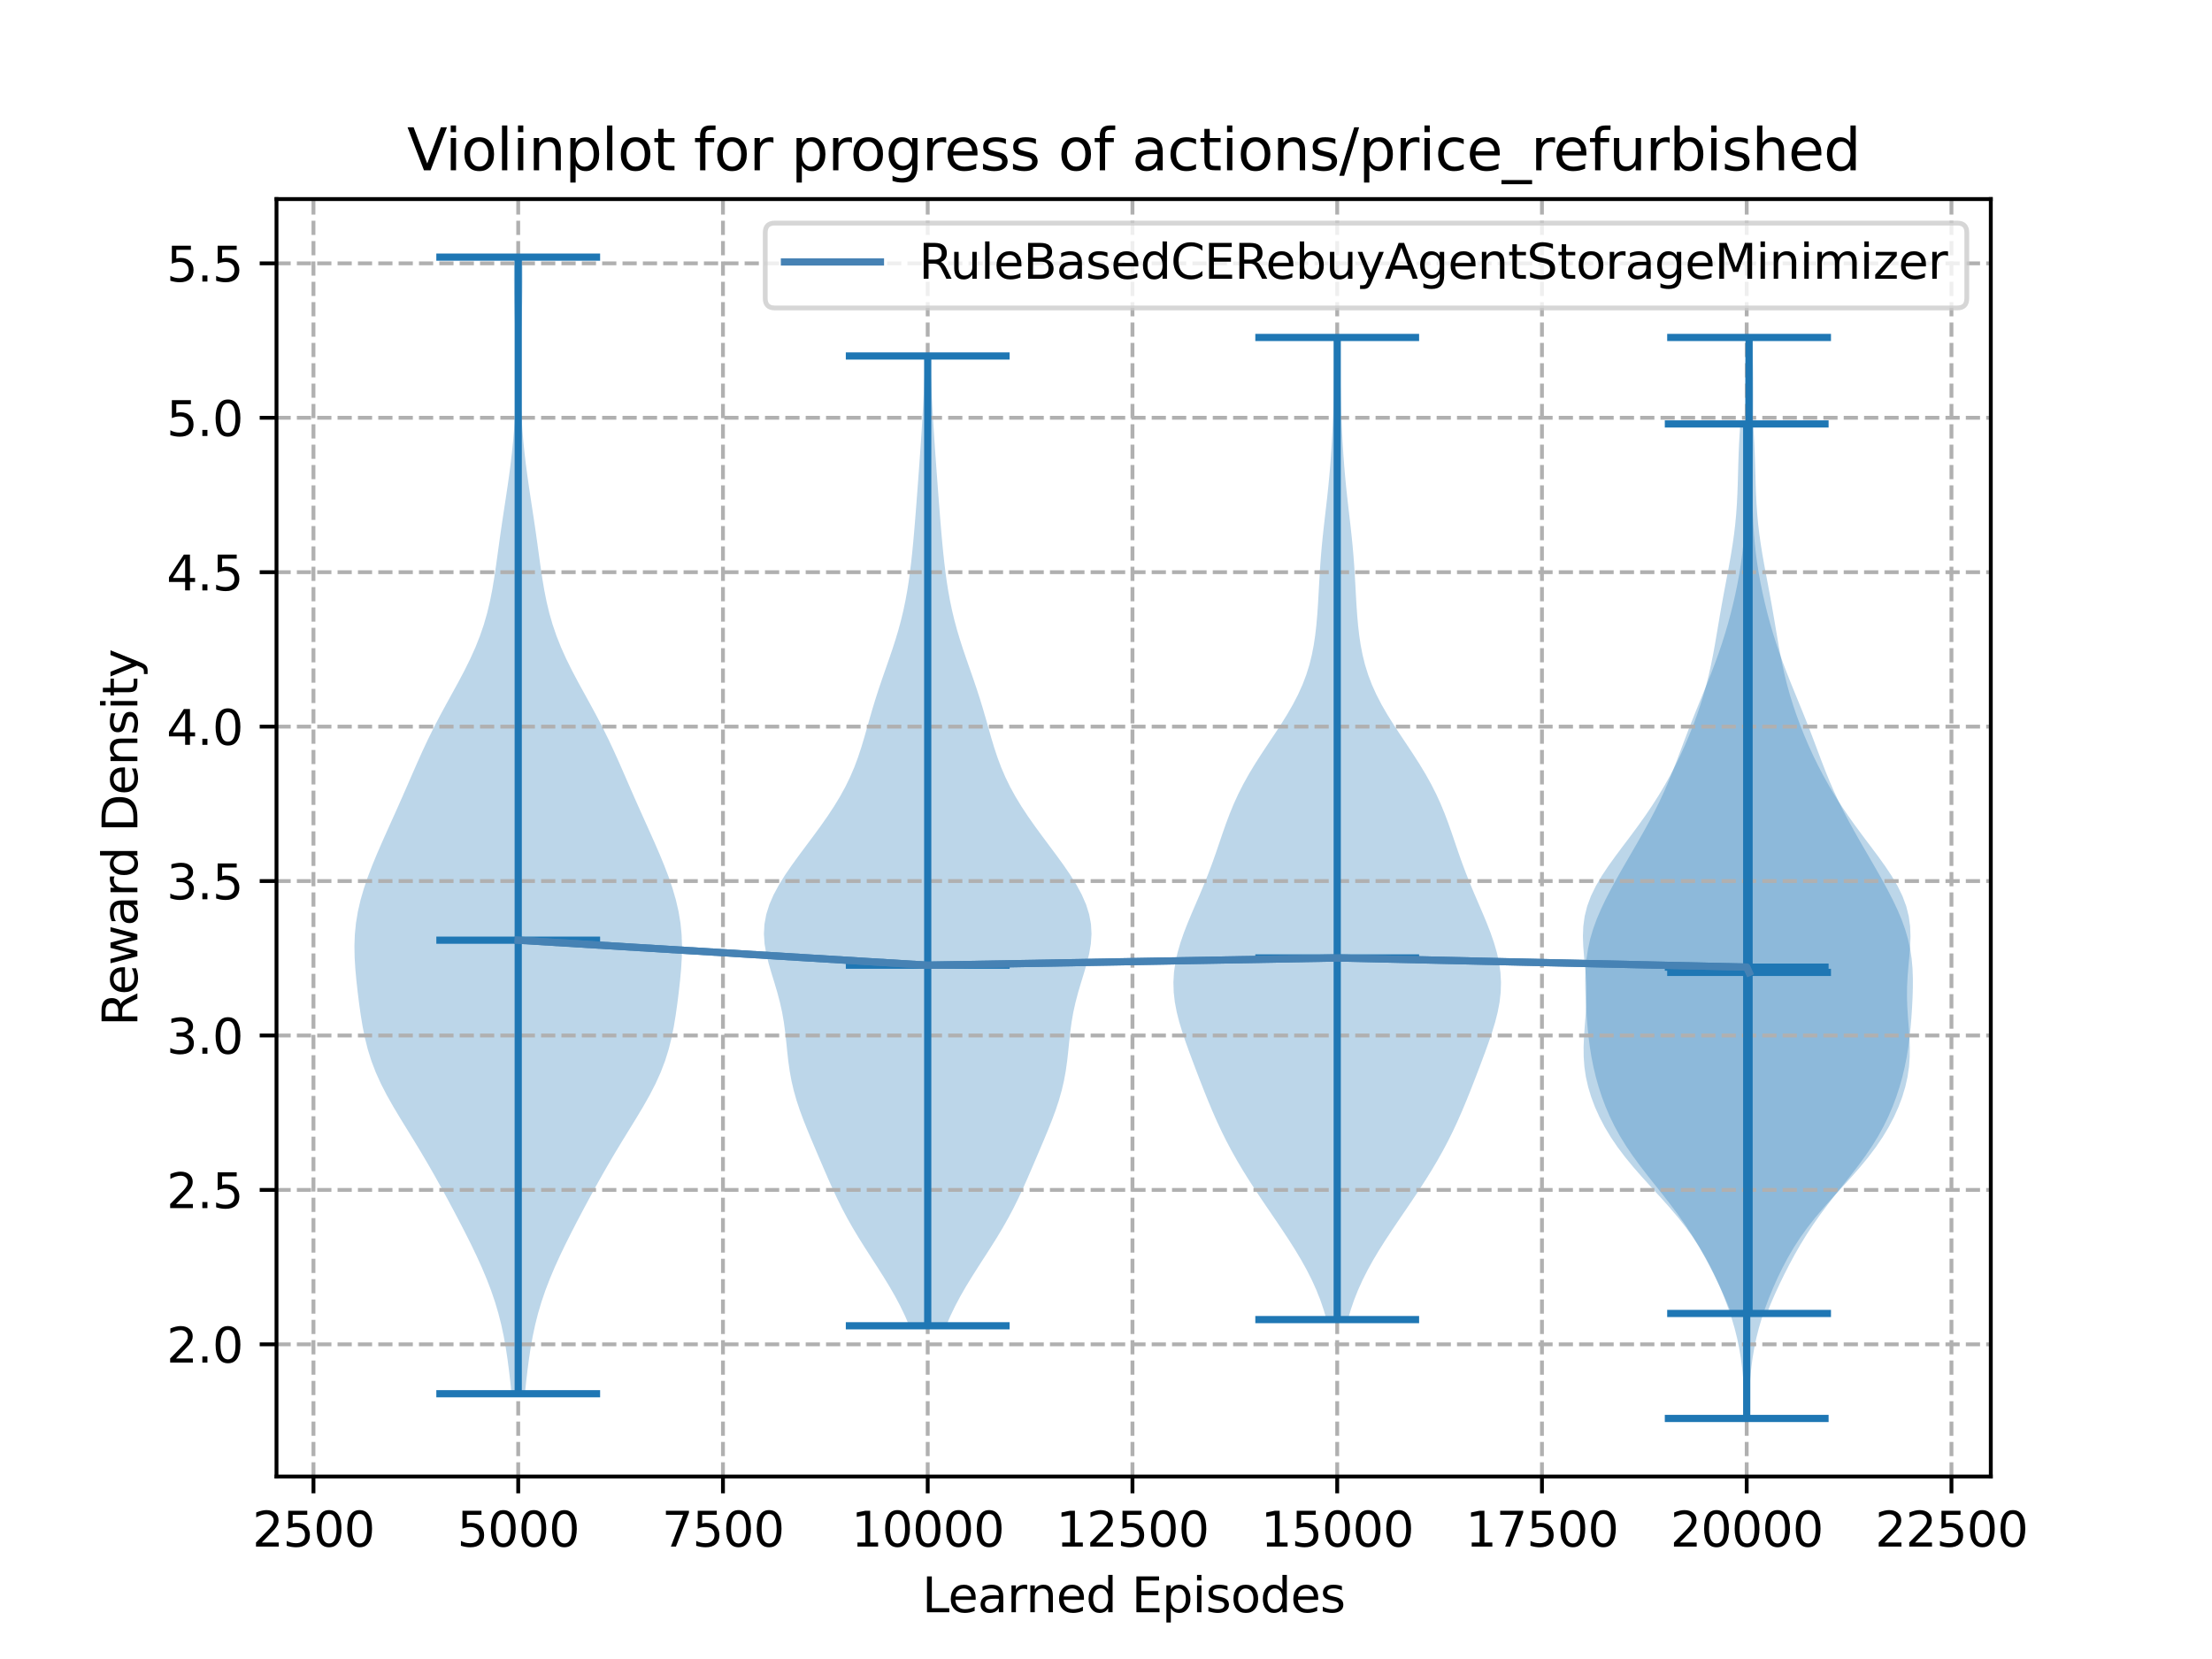 <?xml version="1.0" encoding="utf-8" standalone="no"?>
<!DOCTYPE svg PUBLIC "-//W3C//DTD SVG 1.1//EN"
  "http://www.w3.org/Graphics/SVG/1.1/DTD/svg11.dtd">
<svg xmlns:xlink="http://www.w3.org/1999/xlink" width="460.8pt" height="345.6pt" viewBox="0 0 460.8 345.6" xmlns="http://www.w3.org/2000/svg" version="1.1">
 <defs>
  <style type="text/css">*{stroke-linejoin: round; stroke-linecap: butt}</style>
 </defs>
 <g id="figure_1">
  <g id="patch_1">
   <path d="M 0 345.6 
L 460.8 345.6 
L 460.8 0 
L 0 0 
z
" style="fill: #ffffff"/>
  </g>
  <g id="axes_1">
   <g id="patch_2">
    <path d="M 57.6 307.584 
L 414.72 307.584 
L 414.72 41.472 
L 57.6 41.472 
z
" style="fill: #ffffff"/>
   </g>
   <g id="PolyCollection_1">
    <path d="M 109.34 290.341 
L 106.569 290.341 
L 106.316 287.949 
L 106.038 285.557 
L 105.726 283.166 
L 105.364 280.774 
L 104.937 278.383 
L 104.427 275.991 
L 103.822 273.599 
L 103.112 271.208 
L 102.296 268.816 
L 101.379 266.424 
L 100.371 264.033 
L 99.285 261.641 
L 98.137 259.249 
L 96.94 256.858 
L 95.708 254.466 
L 94.449 252.074 
L 93.168 249.683 
L 91.864 247.291 
L 90.531 244.9 
L 89.163 242.508 
L 87.755 240.116 
L 86.309 237.725 
L 84.838 235.333 
L 83.368 232.941 
L 81.937 230.55 
L 80.585 228.158 
L 79.353 225.766 
L 78.272 223.375 
L 77.359 220.983 
L 76.612 218.591 
L 76.014 216.2 
L 75.535 213.808 
L 75.142 211.417 
L 74.805 209.025 
L 74.506 206.633 
L 74.241 204.242 
L 74.023 201.85 
L 73.877 199.458 
L 73.833 197.067 
L 73.919 194.675 
L 74.156 192.283 
L 74.551 189.892 
L 75.103 187.5 
L 75.796 185.108 
L 76.61 182.717 
L 77.523 180.325 
L 78.509 177.933 
L 79.546 175.542 
L 80.612 173.15 
L 81.689 170.759 
L 82.763 168.367 
L 83.824 165.975 
L 84.871 163.584 
L 85.911 161.192 
L 86.96 158.8 
L 88.036 156.409 
L 89.158 154.017 
L 90.34 151.625 
L 91.582 149.234 
L 92.873 146.842 
L 94.19 144.45 
L 95.499 142.059 
L 96.763 139.667 
L 97.947 137.276 
L 99.024 134.884 
L 99.975 132.492 
L 100.793 130.101 
L 101.482 127.709 
L 102.054 125.317 
L 102.53 122.926 
L 102.933 120.534 
L 103.289 118.142 
L 103.621 115.751 
L 103.949 113.359 
L 104.286 110.967 
L 104.636 108.576 
L 104.997 106.184 
L 105.362 103.793 
L 105.721 101.401 
L 106.061 99.009 
L 106.375 96.618 
L 106.654 94.226 
L 106.895 91.834 
L 107.096 89.443 
L 107.256 87.051 
L 107.377 84.659 
L 107.459 82.268 
L 107.504 79.876 
L 107.514 77.484 
L 107.492 75.093 
L 107.443 72.701 
L 107.373 70.31 
L 107.293 67.918 
L 107.211 65.526 
L 107.139 63.135 
L 107.086 60.743 
L 107.061 58.351 
L 107.068 55.96 
L 107.108 53.568 
L 108.801 53.568 
L 108.801 53.568 
L 108.842 55.96 
L 108.849 58.351 
L 108.824 60.743 
L 108.771 63.135 
L 108.699 65.526 
L 108.617 67.918 
L 108.536 70.31 
L 108.467 72.701 
L 108.418 75.093 
L 108.396 77.484 
L 108.405 79.876 
L 108.45 82.268 
L 108.532 84.659 
L 108.653 87.051 
L 108.814 89.443 
L 109.015 91.834 
L 109.256 94.226 
L 109.535 96.618 
L 109.848 99.009 
L 110.189 101.401 
L 110.547 103.793 
L 110.912 106.184 
L 111.274 108.576 
L 111.624 110.967 
L 111.96 113.359 
L 112.288 115.751 
L 112.621 118.142 
L 112.977 120.534 
L 113.38 122.926 
L 113.856 125.317 
L 114.428 127.709 
L 115.117 130.101 
L 115.935 132.492 
L 116.886 134.884 
L 117.962 137.276 
L 119.147 139.667 
L 120.411 142.059 
L 121.72 144.45 
L 123.037 146.842 
L 124.328 149.234 
L 125.57 151.625 
L 126.751 154.017 
L 127.874 156.409 
L 128.95 158.8 
L 129.998 161.192 
L 131.039 163.584 
L 132.086 165.975 
L 133.147 168.367 
L 134.22 170.759 
L 135.297 173.15 
L 136.364 175.542 
L 137.401 177.933 
L 138.387 180.325 
L 139.3 182.717 
L 140.114 185.108 
L 140.807 187.5 
L 141.358 189.892 
L 141.754 192.283 
L 141.991 194.675 
L 142.077 197.067 
L 142.033 199.458 
L 141.887 201.85 
L 141.669 204.242 
L 141.404 206.633 
L 141.104 209.025 
L 140.767 211.417 
L 140.374 213.808 
L 139.895 216.2 
L 139.297 218.591 
L 138.551 220.983 
L 137.638 223.375 
L 136.557 225.766 
L 135.325 228.158 
L 133.973 230.55 
L 132.541 232.941 
L 131.072 235.333 
L 129.601 237.725 
L 128.155 240.116 
L 126.747 242.508 
L 125.379 244.9 
L 124.046 247.291 
L 122.742 249.683 
L 121.461 252.074 
L 120.202 254.466 
L 118.97 256.858 
L 117.773 259.249 
L 116.625 261.641 
L 115.539 264.033 
L 114.531 266.424 
L 113.614 268.816 
L 112.798 271.208 
L 112.088 273.599 
L 111.482 275.991 
L 110.973 278.383 
L 110.545 280.774 
L 110.184 283.166 
L 109.872 285.557 
L 109.594 287.949 
L 109.34 290.341 
z
" clip-path="url(#p685ae9c0de)" style="fill: #1f77b4; fill-opacity: 0.3"/>
   </g>
   <g id="PolyCollection_2">
    <path d="M 197.104 276.186 
L 189.416 276.186 
L 188.542 274.145 
L 187.559 272.104 
L 186.476 270.064 
L 185.303 268.023 
L 184.058 265.982 
L 182.764 263.942 
L 181.449 261.901 
L 180.138 259.86 
L 178.86 257.82 
L 177.636 255.779 
L 176.481 253.738 
L 175.399 251.698 
L 174.388 249.657 
L 173.435 247.616 
L 172.525 245.575 
L 171.641 243.535 
L 170.767 241.494 
L 169.898 239.453 
L 169.034 237.413 
L 168.187 235.372 
L 167.373 233.331 
L 166.617 231.291 
L 165.939 229.25 
L 165.358 227.209 
L 164.882 225.168 
L 164.509 223.128 
L 164.221 221.087 
L 163.992 219.046 
L 163.786 217.006 
L 163.563 214.965 
L 163.288 212.924 
L 162.932 210.884 
L 162.482 208.843 
L 161.944 206.802 
L 161.34 204.762 
L 160.713 202.721 
L 160.118 200.68 
L 159.618 198.639 
L 159.273 196.599 
L 159.138 194.558 
L 159.25 192.517 
L 159.627 190.477 
L 160.268 188.436 
L 161.155 186.395 
L 162.254 184.355 
L 163.524 182.314 
L 164.92 180.273 
L 166.399 178.232 
L 167.918 176.192 
L 169.44 174.151 
L 170.933 172.11 
L 172.366 170.07 
L 173.714 168.029 
L 174.957 165.988 
L 176.08 163.948 
L 177.077 161.907 
L 177.952 159.866 
L 178.717 157.825 
L 179.395 155.785 
L 180.01 153.744 
L 180.593 151.703 
L 181.17 149.663 
L 181.763 147.622 
L 182.388 145.581 
L 183.048 143.541 
L 183.739 141.5 
L 184.449 139.459 
L 185.162 137.419 
L 185.858 135.378 
L 186.519 133.337 
L 187.132 131.296 
L 187.686 129.256 
L 188.178 127.215 
L 188.607 125.174 
L 188.98 123.134 
L 189.302 121.093 
L 189.581 119.052 
L 189.826 117.012 
L 190.044 114.971 
L 190.241 112.93 
L 190.423 110.889 
L 190.594 108.849 
L 190.757 106.808 
L 190.916 104.767 
L 191.07 102.727 
L 191.223 100.686 
L 191.374 98.645 
L 191.522 96.605 
L 191.667 94.564 
L 191.808 92.523 
L 191.944 90.483 
L 192.074 88.442 
L 192.196 86.401 
L 192.311 84.36 
L 192.417 82.32 
L 192.515 80.279 
L 192.606 78.238 
L 192.689 76.198 
L 192.767 74.157 
L 193.753 74.157 
L 193.753 74.157 
L 193.831 76.198 
L 193.914 78.238 
L 194.005 80.279 
L 194.103 82.32 
L 194.209 84.36 
L 194.324 86.401 
L 194.446 88.442 
L 194.576 90.483 
L 194.712 92.523 
L 194.853 94.564 
L 194.998 96.605 
L 195.146 98.645 
L 195.297 100.686 
L 195.45 102.727 
L 195.604 104.767 
L 195.763 106.808 
L 195.926 108.849 
L 196.097 110.889 
L 196.279 112.93 
L 196.476 114.971 
L 196.694 117.012 
L 196.939 119.052 
L 197.218 121.093 
L 197.54 123.134 
L 197.913 125.174 
L 198.342 127.215 
L 198.834 129.256 
L 199.388 131.296 
L 200.001 133.337 
L 200.662 135.378 
L 201.358 137.419 
L 202.071 139.459 
L 202.781 141.5 
L 203.472 143.541 
L 204.132 145.581 
L 204.757 147.622 
L 205.35 149.663 
L 205.927 151.703 
L 206.51 153.744 
L 207.125 155.785 
L 207.803 157.825 
L 208.568 159.866 
L 209.443 161.907 
L 210.44 163.948 
L 211.563 165.988 
L 212.806 168.029 
L 214.154 170.07 
L 215.587 172.11 
L 217.08 174.151 
L 218.602 176.192 
L 220.121 178.232 
L 221.6 180.273 
L 222.996 182.314 
L 224.266 184.355 
L 225.365 186.395 
L 226.252 188.436 
L 226.893 190.477 
L 227.27 192.517 
L 227.382 194.558 
L 227.247 196.599 
L 226.902 198.639 
L 226.402 200.68 
L 225.807 202.721 
L 225.18 204.762 
L 224.576 206.802 
L 224.038 208.843 
L 223.588 210.884 
L 223.232 212.924 
L 222.957 214.965 
L 222.734 217.006 
L 222.528 219.046 
L 222.299 221.087 
L 222.011 223.128 
L 221.638 225.168 
L 221.162 227.209 
L 220.581 229.25 
L 219.903 231.291 
L 219.147 233.331 
L 218.333 235.372 
L 217.486 237.413 
L 216.622 239.453 
L 215.753 241.494 
L 214.879 243.535 
L 213.995 245.575 
L 213.085 247.616 
L 212.132 249.657 
L 211.121 251.698 
L 210.039 253.738 
L 208.884 255.779 
L 207.66 257.82 
L 206.382 259.86 
L 205.072 261.901 
L 203.756 263.942 
L 202.462 265.982 
L 201.217 268.023 
L 200.045 270.064 
L 198.961 272.104 
L 197.978 274.145 
L 197.104 276.186 
z
" clip-path="url(#p685ae9c0de)" style="fill: #1f77b4; fill-opacity: 0.3"/>
   </g>
   <g id="PolyCollection_3">
    <path d="M 280.786 274.899 
L 276.344 274.899 
L 275.739 272.832 
L 275.028 270.766 
L 274.205 268.699 
L 273.27 266.632 
L 272.225 264.566 
L 271.079 262.499 
L 269.844 260.432 
L 268.537 258.366 
L 267.177 256.299 
L 265.783 254.232 
L 264.376 252.165 
L 262.974 250.099 
L 261.596 248.032 
L 260.255 245.965 
L 258.965 243.899 
L 257.736 241.832 
L 256.573 239.765 
L 255.48 237.699 
L 254.454 235.632 
L 253.49 233.565 
L 252.58 231.499 
L 251.714 229.432 
L 250.881 227.365 
L 250.07 225.298 
L 249.275 223.232 
L 248.491 221.165 
L 247.722 219.098 
L 246.979 217.032 
L 246.282 214.965 
L 245.656 212.898 
L 245.133 210.832 
L 244.74 208.765 
L 244.505 206.698 
L 244.443 204.632 
L 244.561 202.565 
L 244.855 200.498 
L 245.312 198.431 
L 245.911 196.365 
L 246.627 194.298 
L 247.431 192.231 
L 248.293 190.165 
L 249.181 188.098 
L 250.069 186.031 
L 250.931 183.965 
L 251.753 181.898 
L 252.528 179.831 
L 253.261 177.765 
L 253.968 175.698 
L 254.672 173.631 
L 255.398 171.564 
L 256.176 169.498 
L 257.028 167.431 
L 257.975 165.364 
L 259.025 163.298 
L 260.179 161.231 
L 261.427 159.164 
L 262.749 157.098 
L 264.117 155.031 
L 265.497 152.964 
L 266.851 150.898 
L 268.141 148.831 
L 269.334 146.764 
L 270.405 144.697 
L 271.336 142.631 
L 272.122 140.564 
L 272.765 138.497 
L 273.279 136.431 
L 273.679 134.364 
L 273.987 132.297 
L 274.222 130.231 
L 274.403 128.164 
L 274.546 126.097 
L 274.667 124.031 
L 274.78 121.964 
L 274.896 119.897 
L 275.027 117.83 
L 275.18 115.764 
L 275.36 113.697 
L 275.566 111.63 
L 275.792 109.564 
L 276.03 107.497 
L 276.27 105.43 
L 276.502 103.364 
L 276.719 101.297 
L 276.917 99.23 
L 277.094 97.164 
L 277.25 95.097 
L 277.387 93.03 
L 277.506 90.963 
L 277.608 88.897 
L 277.695 86.83 
L 277.766 84.763 
L 277.824 82.697 
L 277.871 80.63 
L 277.911 78.563 
L 277.947 76.497 
L 277.985 74.43 
L 278.026 72.363 
L 278.073 70.297 
L 279.058 70.297 
L 279.058 70.297 
L 279.105 72.363 
L 279.146 74.43 
L 279.183 76.497 
L 279.22 78.563 
L 279.259 80.63 
L 279.307 82.697 
L 279.365 84.763 
L 279.436 86.83 
L 279.522 88.897 
L 279.624 90.963 
L 279.743 93.03 
L 279.88 95.097 
L 280.036 97.164 
L 280.213 99.23 
L 280.411 101.297 
L 280.628 103.364 
L 280.861 105.43 
L 281.101 107.497 
L 281.339 109.564 
L 281.565 111.63 
L 281.77 113.697 
L 281.95 115.764 
L 282.103 117.83 
L 282.234 119.897 
L 282.351 121.964 
L 282.463 124.031 
L 282.584 126.097 
L 282.727 128.164 
L 282.908 130.231 
L 283.143 132.297 
L 283.451 134.364 
L 283.852 136.431 
L 284.365 138.497 
L 285.009 140.564 
L 285.794 142.631 
L 286.726 144.697 
L 287.796 146.764 
L 288.99 148.831 
L 290.28 150.898 
L 291.634 152.964 
L 293.013 155.031 
L 294.381 157.098 
L 295.704 159.164 
L 296.952 161.231 
L 298.105 163.298 
L 299.156 165.364 
L 300.102 167.431 
L 300.955 169.498 
L 301.732 171.564 
L 302.459 173.631 
L 303.162 175.698 
L 303.869 177.765 
L 304.603 179.831 
L 305.378 181.898 
L 306.199 183.965 
L 307.062 186.031 
L 307.949 188.098 
L 308.838 190.165 
L 309.7 192.231 
L 310.504 194.298 
L 311.22 196.365 
L 311.819 198.431 
L 312.275 200.498 
L 312.569 202.565 
L 312.687 204.632 
L 312.625 206.698 
L 312.39 208.765 
L 311.998 210.832 
L 311.474 212.898 
L 310.849 214.965 
L 310.151 217.032 
L 309.408 219.098 
L 308.639 221.165 
L 307.856 223.232 
L 307.06 225.298 
L 306.25 227.365 
L 305.417 229.432 
L 304.551 231.499 
L 303.641 233.565 
L 302.677 235.632 
L 301.651 237.699 
L 300.557 239.765 
L 299.394 241.832 
L 298.165 243.899 
L 296.875 245.965 
L 295.535 248.032 
L 294.156 250.099 
L 292.755 252.165 
L 291.348 254.232 
L 289.954 256.299 
L 288.593 258.366 
L 287.286 260.432 
L 286.052 262.499 
L 284.906 264.566 
L 283.861 266.632 
L 282.925 268.699 
L 282.102 270.766 
L 281.391 272.832 
L 280.786 274.899 
z
" clip-path="url(#p685ae9c0de)" style="fill: #1f77b4; fill-opacity: 0.3"/>
   </g>
   <g id="PolyCollection_4">
    <path d="M 364.235 295.488 
L 363.505 295.488 
L 363.448 293.395 
L 363.373 291.303 
L 363.269 289.21 
L 363.123 287.117 
L 362.922 285.025 
L 362.652 282.932 
L 362.303 280.839 
L 361.865 278.746 
L 361.337 276.654 
L 360.717 274.561 
L 360.012 272.468 
L 359.226 270.376 
L 358.366 268.283 
L 357.43 266.19 
L 356.413 264.098 
L 355.303 262.005 
L 354.079 259.912 
L 352.724 257.82 
L 351.224 255.727 
L 349.579 253.634 
L 347.805 251.542 
L 345.937 249.449 
L 344.023 247.356 
L 342.121 245.263 
L 340.284 243.171 
L 338.561 241.078 
L 336.98 238.985 
L 335.559 236.893 
L 334.301 234.8 
L 333.202 232.707 
L 332.258 230.615 
L 331.47 228.522 
L 330.838 226.429 
L 330.369 224.337 
L 330.062 222.244 
L 329.91 220.151 
L 329.893 218.059 
L 329.979 215.966 
L 330.126 213.873 
L 330.287 211.78 
L 330.418 209.688 
L 330.482 207.595 
L 330.461 205.502 
L 330.354 203.41 
L 330.182 201.317 
L 329.985 199.224 
L 329.82 197.132 
L 329.748 195.039 
L 329.831 192.946 
L 330.118 190.854 
L 330.644 188.761 
L 331.421 186.668 
L 332.438 184.576 
L 333.665 182.483 
L 335.058 180.39 
L 336.563 178.297 
L 338.128 176.205 
L 339.704 174.112 
L 341.251 172.019 
L 342.743 169.927 
L 344.161 167.834 
L 345.497 165.741 
L 346.749 163.649 
L 347.919 161.556 
L 349.013 159.463 
L 350.035 157.371 
L 350.99 155.278 
L 351.883 153.185 
L 352.715 151.092 
L 353.489 149 
L 354.201 146.907 
L 354.852 144.814 
L 355.438 142.722 
L 355.963 140.629 
L 356.431 138.536 
L 356.85 136.444 
L 357.233 134.351 
L 357.594 132.258 
L 357.947 130.166 
L 358.303 128.073 
L 358.671 125.98 
L 359.052 123.888 
L 359.444 121.795 
L 359.839 119.702 
L 360.228 117.609 
L 360.597 115.517 
L 360.935 113.424 
L 361.231 111.331 
L 361.479 109.239 
L 361.674 107.146 
L 361.821 105.053 
L 361.927 102.961 
L 362.002 100.868 
L 362.061 98.775 
L 362.119 96.683 
L 362.189 94.59 
L 362.28 92.497 
L 362.397 90.405 
L 362.539 88.312 
L 365.202 88.312 
L 365.202 88.312 
L 365.344 90.405 
L 365.461 92.497 
L 365.552 94.59 
L 365.621 96.683 
L 365.679 98.775 
L 365.739 100.868 
L 365.814 102.961 
L 365.919 105.053 
L 366.066 107.146 
L 366.262 109.239 
L 366.51 111.331 
L 366.806 113.424 
L 367.144 115.517 
L 367.513 117.609 
L 367.901 119.702 
L 368.297 121.795 
L 368.689 123.888 
L 369.07 125.98 
L 369.437 128.073 
L 369.794 130.166 
L 370.147 132.258 
L 370.508 134.351 
L 370.891 136.444 
L 371.31 138.536 
L 371.778 140.629 
L 372.302 142.722 
L 372.889 144.814 
L 373.54 146.907 
L 374.252 149 
L 375.026 151.092 
L 375.858 153.185 
L 376.751 155.278 
L 377.706 157.371 
L 378.728 159.463 
L 379.822 161.556 
L 380.992 163.649 
L 382.244 165.741 
L 383.58 167.834 
L 384.998 169.927 
L 386.49 172.019 
L 388.037 174.112 
L 389.613 176.205 
L 391.178 178.297 
L 392.683 180.39 
L 394.076 182.483 
L 395.303 184.576 
L 396.32 186.668 
L 397.097 188.761 
L 397.623 190.854 
L 397.91 192.946 
L 397.993 195.039 
L 397.921 197.132 
L 397.755 199.224 
L 397.559 201.317 
L 397.387 203.41 
L 397.28 205.502 
L 397.258 207.595 
L 397.323 209.688 
L 397.453 211.78 
L 397.615 213.873 
L 397.762 215.966 
L 397.848 218.059 
L 397.831 220.151 
L 397.679 222.244 
L 397.372 224.337 
L 396.903 226.429 
L 396.271 228.522 
L 395.482 230.615 
L 394.539 232.707 
L 393.44 234.8 
L 392.182 236.893 
L 390.76 238.985 
L 389.18 241.078 
L 387.456 243.171 
L 385.62 245.263 
L 383.718 247.356 
L 381.804 249.449 
L 379.936 251.542 
L 378.162 253.634 
L 376.517 255.727 
L 375.017 257.82 
L 373.662 259.912 
L 372.438 262.005 
L 371.327 264.098 
L 370.311 266.19 
L 369.375 268.283 
L 368.514 270.376 
L 367.729 272.468 
L 367.024 274.561 
L 366.404 276.654 
L 365.875 278.746 
L 365.438 280.839 
L 365.089 282.932 
L 364.819 285.025 
L 364.618 287.117 
L 364.472 289.21 
L 364.368 291.303 
L 364.292 293.395 
L 364.235 295.488 
z
" clip-path="url(#p685ae9c0de)" style="fill: #1f77b4; fill-opacity: 0.3"/>
   </g>
   <g id="PolyCollection_5">
    <path d="M 368.071 273.612 
L 360.659 273.612 
L 359.834 271.559 
L 358.941 269.505 
L 357.991 267.451 
L 356.99 265.397 
L 355.937 263.344 
L 354.826 261.29 
L 353.647 259.236 
L 352.386 257.183 
L 351.033 255.129 
L 349.587 253.075 
L 348.054 251.022 
L 346.455 248.968 
L 344.822 246.914 
L 343.193 244.861 
L 341.609 242.807 
L 340.107 240.753 
L 338.716 238.699 
L 337.452 236.646 
L 336.323 234.592 
L 335.324 232.538 
L 334.446 230.485 
L 333.677 228.431 
L 333.008 226.377 
L 332.431 224.324 
L 331.942 222.27 
L 331.534 220.216 
L 331.202 218.163 
L 330.935 216.109 
L 330.722 214.055 
L 330.552 212.001 
L 330.415 209.948 
L 330.311 207.894 
L 330.248 205.84 
L 330.243 203.787 
L 330.32 201.733 
L 330.503 199.679 
L 330.817 197.626 
L 331.274 195.572 
L 331.88 193.518 
L 332.628 191.464 
L 333.503 189.411 
L 334.482 187.357 
L 335.544 185.303 
L 336.664 183.25 
L 337.824 181.196 
L 339.008 179.142 
L 340.2 177.089 
L 341.385 175.035 
L 342.55 172.981 
L 343.677 170.928 
L 344.755 168.874 
L 345.772 166.82 
L 346.723 164.766 
L 347.612 162.713 
L 348.448 160.659 
L 349.245 158.605 
L 350.021 156.552 
L 350.794 154.498 
L 351.577 152.444 
L 352.378 150.391 
L 353.199 148.337 
L 354.035 146.283 
L 354.876 144.23 
L 355.71 142.176 
L 356.522 140.122 
L 357.303 138.068 
L 358.044 136.015 
L 358.738 133.961 
L 359.386 131.907 
L 359.986 129.854 
L 360.54 127.8 
L 361.051 125.746 
L 361.518 123.693 
L 361.941 121.639 
L 362.318 119.585 
L 362.648 117.531 
L 362.927 115.478 
L 363.157 113.424 
L 363.336 111.37 
L 363.47 109.317 
L 363.562 107.263 
L 363.618 105.209 
L 363.647 103.156 
L 363.653 101.102 
L 363.644 99.048 
L 363.625 96.995 
L 363.599 94.941 
L 363.571 92.887 
L 363.544 90.833 
L 363.519 88.78 
L 363.5 86.726 
L 363.488 84.672 
L 363.485 82.619 
L 363.492 80.565 
L 363.509 78.511 
L 363.537 76.458 
L 363.578 74.404 
L 363.631 72.35 
L 363.695 70.297 
L 365.036 70.297 
L 365.036 70.297 
L 365.1 72.35 
L 365.152 74.404 
L 365.193 76.458 
L 365.222 78.511 
L 365.239 80.565 
L 365.245 82.619 
L 365.242 84.672 
L 365.23 86.726 
L 365.211 88.78 
L 365.187 90.833 
L 365.159 92.887 
L 365.131 94.941 
L 365.106 96.995 
L 365.086 99.048 
L 365.077 101.102 
L 365.084 103.156 
L 365.112 105.209 
L 365.169 107.263 
L 365.261 109.317 
L 365.394 111.37 
L 365.574 113.424 
L 365.803 115.478 
L 366.083 117.531 
L 366.412 119.585 
L 366.79 121.639 
L 367.213 123.693 
L 367.68 125.746 
L 368.19 127.8 
L 368.745 129.854 
L 369.345 131.907 
L 369.992 133.961 
L 370.687 136.015 
L 371.427 138.068 
L 372.208 140.122 
L 373.021 142.176 
L 373.854 144.23 
L 374.695 146.283 
L 375.531 148.337 
L 376.352 150.391 
L 377.154 152.444 
L 377.937 154.498 
L 378.71 156.552 
L 379.486 158.605 
L 380.283 160.659 
L 381.118 162.713 
L 382.007 164.766 
L 382.959 166.82 
L 383.975 168.874 
L 385.053 170.928 
L 386.181 172.981 
L 387.345 175.035 
L 388.531 177.089 
L 389.722 179.142 
L 390.906 181.196 
L 392.066 183.25 
L 393.187 185.303 
L 394.248 187.357 
L 395.227 189.411 
L 396.102 191.464 
L 396.85 193.518 
L 397.456 195.572 
L 397.914 197.626 
L 398.227 199.679 
L 398.411 201.733 
L 398.487 203.787 
L 398.482 205.84 
L 398.419 207.894 
L 398.315 209.948 
L 398.179 212.001 
L 398.008 214.055 
L 397.795 216.109 
L 397.529 218.163 
L 397.196 220.216 
L 396.789 222.27 
L 396.299 224.324 
L 395.722 226.377 
L 395.053 228.431 
L 394.284 230.485 
L 393.406 232.538 
L 392.407 234.592 
L 391.278 236.646 
L 390.015 238.699 
L 388.623 240.753 
L 387.121 242.807 
L 385.537 244.861 
L 383.908 246.914 
L 382.275 248.968 
L 380.677 251.022 
L 379.144 253.075 
L 377.697 255.129 
L 376.344 257.183 
L 375.083 259.236 
L 373.904 261.29 
L 372.794 263.344 
L 371.741 265.397 
L 370.739 267.451 
L 369.789 269.505 
L 368.896 271.559 
L 368.071 273.612 
z
" clip-path="url(#p685ae9c0de)" style="fill: #1f77b4; fill-opacity: 0.3"/>
   </g>
   <g id="matplotlib.axis_1">
    <g id="xtick_1">
     <g id="line2d_1">
      <path d="M 65.302 307.584 
L 65.302 41.472 
" clip-path="url(#p685ae9c0de)" style="fill: none; stroke-dasharray: 2.96,1.28; stroke-dashoffset: 0; stroke: #b0b0b0; stroke-width: 0.8"/>
     </g>
     <g id="line2d_2">
      <defs>
       <path id="m3c02627f39" d="M 0 0 
L 0 3.5 
" style="stroke: #000000; stroke-width: 0.8"/>
      </defs>
      <g>
       <use xlink:href="#m3c02627f39" x="65.302" y="307.584" style="stroke: #000000; stroke-width: 0.8"/>
      </g>
     </g>
     <g id="text_1">
      <!-- 2500 -->
      <g transform="translate(52.577 322.182)scale(0.1 -0.1)">
       <defs>
        <path id="DejaVuSans-32" d="M 1228 531 
L 3431 531 
L 3431 0 
L 469 0 
L 469 531 
Q 828 903 1448 1529 
Q 2069 2156 2228 2338 
Q 2531 2678 2651 2914 
Q 2772 3150 2772 3378 
Q 2772 3750 2511 3984 
Q 2250 4219 1831 4219 
Q 1534 4219 1204 4116 
Q 875 4013 500 3803 
L 500 4441 
Q 881 4594 1212 4672 
Q 1544 4750 1819 4750 
Q 2544 4750 2975 4387 
Q 3406 4025 3406 3419 
Q 3406 3131 3298 2873 
Q 3191 2616 2906 2266 
Q 2828 2175 2409 1742 
Q 1991 1309 1228 531 
z
" transform="scale(0.016)"/>
        <path id="DejaVuSans-35" d="M 691 4666 
L 3169 4666 
L 3169 4134 
L 1269 4134 
L 1269 2991 
Q 1406 3038 1543 3061 
Q 1681 3084 1819 3084 
Q 2600 3084 3056 2656 
Q 3513 2228 3513 1497 
Q 3513 744 3044 326 
Q 2575 -91 1722 -91 
Q 1428 -91 1123 -41 
Q 819 9 494 109 
L 494 744 
Q 775 591 1075 516 
Q 1375 441 1709 441 
Q 2250 441 2565 725 
Q 2881 1009 2881 1497 
Q 2881 1984 2565 2268 
Q 2250 2553 1709 2553 
Q 1456 2553 1204 2497 
Q 953 2441 691 2322 
L 691 4666 
z
" transform="scale(0.016)"/>
        <path id="DejaVuSans-30" d="M 2034 4250 
Q 1547 4250 1301 3770 
Q 1056 3291 1056 2328 
Q 1056 1369 1301 889 
Q 1547 409 2034 409 
Q 2525 409 2770 889 
Q 3016 1369 3016 2328 
Q 3016 3291 2770 3770 
Q 2525 4250 2034 4250 
z
M 2034 4750 
Q 2819 4750 3233 4129 
Q 3647 3509 3647 2328 
Q 3647 1150 3233 529 
Q 2819 -91 2034 -91 
Q 1250 -91 836 529 
Q 422 1150 422 2328 
Q 422 3509 836 4129 
Q 1250 4750 2034 4750 
z
" transform="scale(0.016)"/>
       </defs>
       <use xlink:href="#DejaVuSans-32"/>
       <use xlink:href="#DejaVuSans-35" x="63.623"/>
       <use xlink:href="#DejaVuSans-30" x="127.246"/>
       <use xlink:href="#DejaVuSans-30" x="190.869"/>
      </g>
     </g>
    </g>
    <g id="xtick_2">
     <g id="line2d_3">
      <path d="M 107.955 307.584 
L 107.955 41.472 
" clip-path="url(#p685ae9c0de)" style="fill: none; stroke-dasharray: 2.96,1.28; stroke-dashoffset: 0; stroke: #b0b0b0; stroke-width: 0.8"/>
     </g>
     <g id="line2d_4">
      <g>
       <use xlink:href="#m3c02627f39" x="107.955" y="307.584" style="stroke: #000000; stroke-width: 0.8"/>
      </g>
     </g>
     <g id="text_2">
      <!-- 5000 -->
      <g transform="translate(95.23 322.182)scale(0.1 -0.1)">
       <use xlink:href="#DejaVuSans-35"/>
       <use xlink:href="#DejaVuSans-30" x="63.623"/>
       <use xlink:href="#DejaVuSans-30" x="127.246"/>
       <use xlink:href="#DejaVuSans-30" x="190.869"/>
      </g>
     </g>
    </g>
    <g id="xtick_3">
     <g id="line2d_5">
      <path d="M 150.607 307.584 
L 150.607 41.472 
" clip-path="url(#p685ae9c0de)" style="fill: none; stroke-dasharray: 2.96,1.28; stroke-dashoffset: 0; stroke: #b0b0b0; stroke-width: 0.8"/>
     </g>
     <g id="line2d_6">
      <g>
       <use xlink:href="#m3c02627f39" x="150.607" y="307.584" style="stroke: #000000; stroke-width: 0.8"/>
      </g>
     </g>
     <g id="text_3">
      <!-- 7500 -->
      <g transform="translate(137.882 322.182)scale(0.1 -0.1)">
       <defs>
        <path id="DejaVuSans-37" d="M 525 4666 
L 3525 4666 
L 3525 4397 
L 1831 0 
L 1172 0 
L 2766 4134 
L 525 4134 
L 525 4666 
z
" transform="scale(0.016)"/>
       </defs>
       <use xlink:href="#DejaVuSans-37"/>
       <use xlink:href="#DejaVuSans-35" x="63.623"/>
       <use xlink:href="#DejaVuSans-30" x="127.246"/>
       <use xlink:href="#DejaVuSans-30" x="190.869"/>
      </g>
     </g>
    </g>
    <g id="xtick_4">
     <g id="line2d_7">
      <path d="M 193.26 307.584 
L 193.26 41.472 
" clip-path="url(#p685ae9c0de)" style="fill: none; stroke-dasharray: 2.96,1.28; stroke-dashoffset: 0; stroke: #b0b0b0; stroke-width: 0.8"/>
     </g>
     <g id="line2d_8">
      <g>
       <use xlink:href="#m3c02627f39" x="193.26" y="307.584" style="stroke: #000000; stroke-width: 0.8"/>
      </g>
     </g>
     <g id="text_4">
      <!-- 10000 -->
      <g transform="translate(177.354 322.182)scale(0.1 -0.1)">
       <defs>
        <path id="DejaVuSans-31" d="M 794 531 
L 1825 531 
L 1825 4091 
L 703 3866 
L 703 4441 
L 1819 4666 
L 2450 4666 
L 2450 531 
L 3481 531 
L 3481 0 
L 794 0 
L 794 531 
z
" transform="scale(0.016)"/>
       </defs>
       <use xlink:href="#DejaVuSans-31"/>
       <use xlink:href="#DejaVuSans-30" x="63.623"/>
       <use xlink:href="#DejaVuSans-30" x="127.246"/>
       <use xlink:href="#DejaVuSans-30" x="190.869"/>
       <use xlink:href="#DejaVuSans-30" x="254.492"/>
      </g>
     </g>
    </g>
    <g id="xtick_5">
     <g id="line2d_9">
      <path d="M 235.913 307.584 
L 235.913 41.472 
" clip-path="url(#p685ae9c0de)" style="fill: none; stroke-dasharray: 2.96,1.28; stroke-dashoffset: 0; stroke: #b0b0b0; stroke-width: 0.8"/>
     </g>
     <g id="line2d_10">
      <g>
       <use xlink:href="#m3c02627f39" x="235.913" y="307.584" style="stroke: #000000; stroke-width: 0.8"/>
      </g>
     </g>
     <g id="text_5">
      <!-- 12500 -->
      <g transform="translate(220.006 322.182)scale(0.1 -0.1)">
       <use xlink:href="#DejaVuSans-31"/>
       <use xlink:href="#DejaVuSans-32" x="63.623"/>
       <use xlink:href="#DejaVuSans-35" x="127.246"/>
       <use xlink:href="#DejaVuSans-30" x="190.869"/>
       <use xlink:href="#DejaVuSans-30" x="254.492"/>
      </g>
     </g>
    </g>
    <g id="xtick_6">
     <g id="line2d_11">
      <path d="M 278.565 307.584 
L 278.565 41.472 
" clip-path="url(#p685ae9c0de)" style="fill: none; stroke-dasharray: 2.96,1.28; stroke-dashoffset: 0; stroke: #b0b0b0; stroke-width: 0.8"/>
     </g>
     <g id="line2d_12">
      <g>
       <use xlink:href="#m3c02627f39" x="278.565" y="307.584" style="stroke: #000000; stroke-width: 0.8"/>
      </g>
     </g>
     <g id="text_6">
      <!-- 15000 -->
      <g transform="translate(262.659 322.182)scale(0.1 -0.1)">
       <use xlink:href="#DejaVuSans-31"/>
       <use xlink:href="#DejaVuSans-35" x="63.623"/>
       <use xlink:href="#DejaVuSans-30" x="127.246"/>
       <use xlink:href="#DejaVuSans-30" x="190.869"/>
       <use xlink:href="#DejaVuSans-30" x="254.492"/>
      </g>
     </g>
    </g>
    <g id="xtick_7">
     <g id="line2d_13">
      <path d="M 321.218 307.584 
L 321.218 41.472 
" clip-path="url(#p685ae9c0de)" style="fill: none; stroke-dasharray: 2.96,1.28; stroke-dashoffset: 0; stroke: #b0b0b0; stroke-width: 0.8"/>
     </g>
     <g id="line2d_14">
      <g>
       <use xlink:href="#m3c02627f39" x="321.218" y="307.584" style="stroke: #000000; stroke-width: 0.8"/>
      </g>
     </g>
     <g id="text_7">
      <!-- 17500 -->
      <g transform="translate(305.312 322.182)scale(0.1 -0.1)">
       <use xlink:href="#DejaVuSans-31"/>
       <use xlink:href="#DejaVuSans-37" x="63.623"/>
       <use xlink:href="#DejaVuSans-35" x="127.246"/>
       <use xlink:href="#DejaVuSans-30" x="190.869"/>
       <use xlink:href="#DejaVuSans-30" x="254.492"/>
      </g>
     </g>
    </g>
    <g id="xtick_8">
     <g id="line2d_15">
      <path d="M 363.87 307.584 
L 363.87 41.472 
" clip-path="url(#p685ae9c0de)" style="fill: none; stroke-dasharray: 2.96,1.28; stroke-dashoffset: 0; stroke: #b0b0b0; stroke-width: 0.8"/>
     </g>
     <g id="line2d_16">
      <g>
       <use xlink:href="#m3c02627f39" x="363.87" y="307.584" style="stroke: #000000; stroke-width: 0.8"/>
      </g>
     </g>
     <g id="text_8">
      <!-- 20000 -->
      <g transform="translate(347.964 322.182)scale(0.1 -0.1)">
       <use xlink:href="#DejaVuSans-32"/>
       <use xlink:href="#DejaVuSans-30" x="63.623"/>
       <use xlink:href="#DejaVuSans-30" x="127.246"/>
       <use xlink:href="#DejaVuSans-30" x="190.869"/>
       <use xlink:href="#DejaVuSans-30" x="254.492"/>
      </g>
     </g>
    </g>
    <g id="xtick_9">
     <g id="line2d_17">
      <path d="M 406.523 307.584 
L 406.523 41.472 
" clip-path="url(#p685ae9c0de)" style="fill: none; stroke-dasharray: 2.96,1.28; stroke-dashoffset: 0; stroke: #b0b0b0; stroke-width: 0.8"/>
     </g>
     <g id="line2d_18">
      <g>
       <use xlink:href="#m3c02627f39" x="406.523" y="307.584" style="stroke: #000000; stroke-width: 0.8"/>
      </g>
     </g>
     <g id="text_9">
      <!-- 22500 -->
      <g transform="translate(390.617 322.182)scale(0.1 -0.1)">
       <use xlink:href="#DejaVuSans-32"/>
       <use xlink:href="#DejaVuSans-32" x="63.623"/>
       <use xlink:href="#DejaVuSans-35" x="127.246"/>
       <use xlink:href="#DejaVuSans-30" x="190.869"/>
       <use xlink:href="#DejaVuSans-30" x="254.492"/>
      </g>
     </g>
    </g>
    <g id="text_10">
     <!-- Learned Episodes -->
     <g transform="translate(192.102 335.861)scale(0.1 -0.1)">
      <defs>
       <path id="DejaVuSans-4c" d="M 628 4666 
L 1259 4666 
L 1259 531 
L 3531 531 
L 3531 0 
L 628 0 
L 628 4666 
z
" transform="scale(0.016)"/>
       <path id="DejaVuSans-65" d="M 3597 1894 
L 3597 1613 
L 953 1613 
Q 991 1019 1311 708 
Q 1631 397 2203 397 
Q 2534 397 2845 478 
Q 3156 559 3463 722 
L 3463 178 
Q 3153 47 2828 -22 
Q 2503 -91 2169 -91 
Q 1331 -91 842 396 
Q 353 884 353 1716 
Q 353 2575 817 3079 
Q 1281 3584 2069 3584 
Q 2775 3584 3186 3129 
Q 3597 2675 3597 1894 
z
M 3022 2063 
Q 3016 2534 2758 2815 
Q 2500 3097 2075 3097 
Q 1594 3097 1305 2825 
Q 1016 2553 972 2059 
L 3022 2063 
z
" transform="scale(0.016)"/>
       <path id="DejaVuSans-61" d="M 2194 1759 
Q 1497 1759 1228 1600 
Q 959 1441 959 1056 
Q 959 750 1161 570 
Q 1363 391 1709 391 
Q 2188 391 2477 730 
Q 2766 1069 2766 1631 
L 2766 1759 
L 2194 1759 
z
M 3341 1997 
L 3341 0 
L 2766 0 
L 2766 531 
Q 2569 213 2275 61 
Q 1981 -91 1556 -91 
Q 1019 -91 701 211 
Q 384 513 384 1019 
Q 384 1609 779 1909 
Q 1175 2209 1959 2209 
L 2766 2209 
L 2766 2266 
Q 2766 2663 2505 2880 
Q 2244 3097 1772 3097 
Q 1472 3097 1187 3025 
Q 903 2953 641 2809 
L 641 3341 
Q 956 3463 1253 3523 
Q 1550 3584 1831 3584 
Q 2591 3584 2966 3190 
Q 3341 2797 3341 1997 
z
" transform="scale(0.016)"/>
       <path id="DejaVuSans-72" d="M 2631 2963 
Q 2534 3019 2420 3045 
Q 2306 3072 2169 3072 
Q 1681 3072 1420 2755 
Q 1159 2438 1159 1844 
L 1159 0 
L 581 0 
L 581 3500 
L 1159 3500 
L 1159 2956 
Q 1341 3275 1631 3429 
Q 1922 3584 2338 3584 
Q 2397 3584 2469 3576 
Q 2541 3569 2628 3553 
L 2631 2963 
z
" transform="scale(0.016)"/>
       <path id="DejaVuSans-6e" d="M 3513 2113 
L 3513 0 
L 2938 0 
L 2938 2094 
Q 2938 2591 2744 2837 
Q 2550 3084 2163 3084 
Q 1697 3084 1428 2787 
Q 1159 2491 1159 1978 
L 1159 0 
L 581 0 
L 581 3500 
L 1159 3500 
L 1159 2956 
Q 1366 3272 1645 3428 
Q 1925 3584 2291 3584 
Q 2894 3584 3203 3211 
Q 3513 2838 3513 2113 
z
" transform="scale(0.016)"/>
       <path id="DejaVuSans-64" d="M 2906 2969 
L 2906 4863 
L 3481 4863 
L 3481 0 
L 2906 0 
L 2906 525 
Q 2725 213 2448 61 
Q 2172 -91 1784 -91 
Q 1150 -91 751 415 
Q 353 922 353 1747 
Q 353 2572 751 3078 
Q 1150 3584 1784 3584 
Q 2172 3584 2448 3432 
Q 2725 3281 2906 2969 
z
M 947 1747 
Q 947 1113 1208 752 
Q 1469 391 1925 391 
Q 2381 391 2643 752 
Q 2906 1113 2906 1747 
Q 2906 2381 2643 2742 
Q 2381 3103 1925 3103 
Q 1469 3103 1208 2742 
Q 947 2381 947 1747 
z
" transform="scale(0.016)"/>
       <path id="DejaVuSans-20" transform="scale(0.016)"/>
       <path id="DejaVuSans-45" d="M 628 4666 
L 3578 4666 
L 3578 4134 
L 1259 4134 
L 1259 2753 
L 3481 2753 
L 3481 2222 
L 1259 2222 
L 1259 531 
L 3634 531 
L 3634 0 
L 628 0 
L 628 4666 
z
" transform="scale(0.016)"/>
       <path id="DejaVuSans-70" d="M 1159 525 
L 1159 -1331 
L 581 -1331 
L 581 3500 
L 1159 3500 
L 1159 2969 
Q 1341 3281 1617 3432 
Q 1894 3584 2278 3584 
Q 2916 3584 3314 3078 
Q 3713 2572 3713 1747 
Q 3713 922 3314 415 
Q 2916 -91 2278 -91 
Q 1894 -91 1617 61 
Q 1341 213 1159 525 
z
M 3116 1747 
Q 3116 2381 2855 2742 
Q 2594 3103 2138 3103 
Q 1681 3103 1420 2742 
Q 1159 2381 1159 1747 
Q 1159 1113 1420 752 
Q 1681 391 2138 391 
Q 2594 391 2855 752 
Q 3116 1113 3116 1747 
z
" transform="scale(0.016)"/>
       <path id="DejaVuSans-69" d="M 603 3500 
L 1178 3500 
L 1178 0 
L 603 0 
L 603 3500 
z
M 603 4863 
L 1178 4863 
L 1178 4134 
L 603 4134 
L 603 4863 
z
" transform="scale(0.016)"/>
       <path id="DejaVuSans-73" d="M 2834 3397 
L 2834 2853 
Q 2591 2978 2328 3040 
Q 2066 3103 1784 3103 
Q 1356 3103 1142 2972 
Q 928 2841 928 2578 
Q 928 2378 1081 2264 
Q 1234 2150 1697 2047 
L 1894 2003 
Q 2506 1872 2764 1633 
Q 3022 1394 3022 966 
Q 3022 478 2636 193 
Q 2250 -91 1575 -91 
Q 1294 -91 989 -36 
Q 684 19 347 128 
L 347 722 
Q 666 556 975 473 
Q 1284 391 1588 391 
Q 1994 391 2212 530 
Q 2431 669 2431 922 
Q 2431 1156 2273 1281 
Q 2116 1406 1581 1522 
L 1381 1569 
Q 847 1681 609 1914 
Q 372 2147 372 2553 
Q 372 3047 722 3315 
Q 1072 3584 1716 3584 
Q 2034 3584 2315 3537 
Q 2597 3491 2834 3397 
z
" transform="scale(0.016)"/>
       <path id="DejaVuSans-6f" d="M 1959 3097 
Q 1497 3097 1228 2736 
Q 959 2375 959 1747 
Q 959 1119 1226 758 
Q 1494 397 1959 397 
Q 2419 397 2687 759 
Q 2956 1122 2956 1747 
Q 2956 2369 2687 2733 
Q 2419 3097 1959 3097 
z
M 1959 3584 
Q 2709 3584 3137 3096 
Q 3566 2609 3566 1747 
Q 3566 888 3137 398 
Q 2709 -91 1959 -91 
Q 1206 -91 779 398 
Q 353 888 353 1747 
Q 353 2609 779 3096 
Q 1206 3584 1959 3584 
z
" transform="scale(0.016)"/>
      </defs>
      <use xlink:href="#DejaVuSans-4c"/>
      <use xlink:href="#DejaVuSans-65" x="53.963"/>
      <use xlink:href="#DejaVuSans-61" x="115.486"/>
      <use xlink:href="#DejaVuSans-72" x="176.766"/>
      <use xlink:href="#DejaVuSans-6e" x="216.129"/>
      <use xlink:href="#DejaVuSans-65" x="279.508"/>
      <use xlink:href="#DejaVuSans-64" x="341.031"/>
      <use xlink:href="#DejaVuSans-20" x="404.508"/>
      <use xlink:href="#DejaVuSans-45" x="436.295"/>
      <use xlink:href="#DejaVuSans-70" x="499.479"/>
      <use xlink:href="#DejaVuSans-69" x="562.955"/>
      <use xlink:href="#DejaVuSans-73" x="590.738"/>
      <use xlink:href="#DejaVuSans-6f" x="642.838"/>
      <use xlink:href="#DejaVuSans-64" x="704.02"/>
      <use xlink:href="#DejaVuSans-65" x="767.496"/>
      <use xlink:href="#DejaVuSans-73" x="829.02"/>
     </g>
    </g>
   </g>
   <g id="matplotlib.axis_2">
    <g id="ytick_1">
     <g id="line2d_19">
      <path d="M 57.6 280.046 
L 414.72 280.046 
" clip-path="url(#p685ae9c0de)" style="fill: none; stroke-dasharray: 2.96,1.28; stroke-dashoffset: 0; stroke: #b0b0b0; stroke-width: 0.8"/>
     </g>
     <g id="line2d_20">
      <defs>
       <path id="m772b02198d" d="M 0 0 
L -3.5 0 
" style="stroke: #000000; stroke-width: 0.8"/>
      </defs>
      <g>
       <use xlink:href="#m772b02198d" x="57.6" y="280.046" style="stroke: #000000; stroke-width: 0.8"/>
      </g>
     </g>
     <g id="text_11">
      <!-- 2.0 -->
      <g transform="translate(34.697 283.846)scale(0.1 -0.1)">
       <defs>
        <path id="DejaVuSans-2e" d="M 684 794 
L 1344 794 
L 1344 0 
L 684 0 
L 684 794 
z
" transform="scale(0.016)"/>
       </defs>
       <use xlink:href="#DejaVuSans-32"/>
       <use xlink:href="#DejaVuSans-2e" x="63.623"/>
       <use xlink:href="#DejaVuSans-30" x="95.41"/>
      </g>
     </g>
    </g>
    <g id="ytick_2">
     <g id="line2d_21">
      <path d="M 57.6 247.876 
L 414.72 247.876 
" clip-path="url(#p685ae9c0de)" style="fill: none; stroke-dasharray: 2.96,1.28; stroke-dashoffset: 0; stroke: #b0b0b0; stroke-width: 0.8"/>
     </g>
     <g id="line2d_22">
      <g>
       <use xlink:href="#m772b02198d" x="57.6" y="247.876" style="stroke: #000000; stroke-width: 0.8"/>
      </g>
     </g>
     <g id="text_12">
      <!-- 2.5 -->
      <g transform="translate(34.697 251.675)scale(0.1 -0.1)">
       <use xlink:href="#DejaVuSans-32"/>
       <use xlink:href="#DejaVuSans-2e" x="63.623"/>
       <use xlink:href="#DejaVuSans-35" x="95.41"/>
      </g>
     </g>
    </g>
    <g id="ytick_3">
     <g id="line2d_23">
      <path d="M 57.6 215.706 
L 414.72 215.706 
" clip-path="url(#p685ae9c0de)" style="fill: none; stroke-dasharray: 2.96,1.28; stroke-dashoffset: 0; stroke: #b0b0b0; stroke-width: 0.8"/>
     </g>
     <g id="line2d_24">
      <g>
       <use xlink:href="#m772b02198d" x="57.6" y="215.706" style="stroke: #000000; stroke-width: 0.8"/>
      </g>
     </g>
     <g id="text_13">
      <!-- 3.0 -->
      <g transform="translate(34.697 219.505)scale(0.1 -0.1)">
       <defs>
        <path id="DejaVuSans-33" d="M 2597 2516 
Q 3050 2419 3304 2112 
Q 3559 1806 3559 1356 
Q 3559 666 3084 287 
Q 2609 -91 1734 -91 
Q 1441 -91 1130 -33 
Q 819 25 488 141 
L 488 750 
Q 750 597 1062 519 
Q 1375 441 1716 441 
Q 2309 441 2620 675 
Q 2931 909 2931 1356 
Q 2931 1769 2642 2001 
Q 2353 2234 1838 2234 
L 1294 2234 
L 1294 2753 
L 1863 2753 
Q 2328 2753 2575 2939 
Q 2822 3125 2822 3475 
Q 2822 3834 2567 4026 
Q 2313 4219 1838 4219 
Q 1578 4219 1281 4162 
Q 984 4106 628 3988 
L 628 4550 
Q 988 4650 1302 4700 
Q 1616 4750 1894 4750 
Q 2613 4750 3031 4423 
Q 3450 4097 3450 3541 
Q 3450 3153 3228 2886 
Q 3006 2619 2597 2516 
z
" transform="scale(0.016)"/>
       </defs>
       <use xlink:href="#DejaVuSans-33"/>
       <use xlink:href="#DejaVuSans-2e" x="63.623"/>
       <use xlink:href="#DejaVuSans-30" x="95.41"/>
      </g>
     </g>
    </g>
    <g id="ytick_4">
     <g id="line2d_25">
      <path d="M 57.6 183.536 
L 414.72 183.536 
" clip-path="url(#p685ae9c0de)" style="fill: none; stroke-dasharray: 2.96,1.28; stroke-dashoffset: 0; stroke: #b0b0b0; stroke-width: 0.8"/>
     </g>
     <g id="line2d_26">
      <g>
       <use xlink:href="#m772b02198d" x="57.6" y="183.536" style="stroke: #000000; stroke-width: 0.8"/>
      </g>
     </g>
     <g id="text_14">
      <!-- 3.5 -->
      <g transform="translate(34.697 187.335)scale(0.1 -0.1)">
       <use xlink:href="#DejaVuSans-33"/>
       <use xlink:href="#DejaVuSans-2e" x="63.623"/>
       <use xlink:href="#DejaVuSans-35" x="95.41"/>
      </g>
     </g>
    </g>
    <g id="ytick_5">
     <g id="line2d_27">
      <path d="M 57.6 151.365 
L 414.72 151.365 
" clip-path="url(#p685ae9c0de)" style="fill: none; stroke-dasharray: 2.96,1.28; stroke-dashoffset: 0; stroke: #b0b0b0; stroke-width: 0.8"/>
     </g>
     <g id="line2d_28">
      <g>
       <use xlink:href="#m772b02198d" x="57.6" y="151.365" style="stroke: #000000; stroke-width: 0.8"/>
      </g>
     </g>
     <g id="text_15">
      <!-- 4.0 -->
      <g transform="translate(34.697 155.165)scale(0.1 -0.1)">
       <defs>
        <path id="DejaVuSans-34" d="M 2419 4116 
L 825 1625 
L 2419 1625 
L 2419 4116 
z
M 2253 4666 
L 3047 4666 
L 3047 1625 
L 3713 1625 
L 3713 1100 
L 3047 1100 
L 3047 0 
L 2419 0 
L 2419 1100 
L 313 1100 
L 313 1709 
L 2253 4666 
z
" transform="scale(0.016)"/>
       </defs>
       <use xlink:href="#DejaVuSans-34"/>
       <use xlink:href="#DejaVuSans-2e" x="63.623"/>
       <use xlink:href="#DejaVuSans-30" x="95.41"/>
      </g>
     </g>
    </g>
    <g id="ytick_6">
     <g id="line2d_29">
      <path d="M 57.6 119.195 
L 414.72 119.195 
" clip-path="url(#p685ae9c0de)" style="fill: none; stroke-dasharray: 2.96,1.28; stroke-dashoffset: 0; stroke: #b0b0b0; stroke-width: 0.8"/>
     </g>
     <g id="line2d_30">
      <g>
       <use xlink:href="#m772b02198d" x="57.6" y="119.195" style="stroke: #000000; stroke-width: 0.8"/>
      </g>
     </g>
     <g id="text_16">
      <!-- 4.5 -->
      <g transform="translate(34.697 122.994)scale(0.1 -0.1)">
       <use xlink:href="#DejaVuSans-34"/>
       <use xlink:href="#DejaVuSans-2e" x="63.623"/>
       <use xlink:href="#DejaVuSans-35" x="95.41"/>
      </g>
     </g>
    </g>
    <g id="ytick_7">
     <g id="line2d_31">
      <path d="M 57.6 87.025 
L 414.72 87.025 
" clip-path="url(#p685ae9c0de)" style="fill: none; stroke-dasharray: 2.96,1.28; stroke-dashoffset: 0; stroke: #b0b0b0; stroke-width: 0.8"/>
     </g>
     <g id="line2d_32">
      <g>
       <use xlink:href="#m772b02198d" x="57.6" y="87.025" style="stroke: #000000; stroke-width: 0.8"/>
      </g>
     </g>
     <g id="text_17">
      <!-- 5.0 -->
      <g transform="translate(34.697 90.824)scale(0.1 -0.1)">
       <use xlink:href="#DejaVuSans-35"/>
       <use xlink:href="#DejaVuSans-2e" x="63.623"/>
       <use xlink:href="#DejaVuSans-30" x="95.41"/>
      </g>
     </g>
    </g>
    <g id="ytick_8">
     <g id="line2d_33">
      <path d="M 57.6 54.855 
L 414.72 54.855 
" clip-path="url(#p685ae9c0de)" style="fill: none; stroke-dasharray: 2.96,1.28; stroke-dashoffset: 0; stroke: #b0b0b0; stroke-width: 0.8"/>
     </g>
     <g id="line2d_34">
      <g>
       <use xlink:href="#m772b02198d" x="57.6" y="54.855" style="stroke: #000000; stroke-width: 0.8"/>
      </g>
     </g>
     <g id="text_18">
      <!-- 5.5 -->
      <g transform="translate(34.697 58.654)scale(0.1 -0.1)">
       <use xlink:href="#DejaVuSans-35"/>
       <use xlink:href="#DejaVuSans-2e" x="63.623"/>
       <use xlink:href="#DejaVuSans-35" x="95.41"/>
      </g>
     </g>
    </g>
    <g id="text_19">
     <!-- Reward Density -->
     <g transform="translate(28.617 213.747)rotate(-90)scale(0.1 -0.1)">
      <defs>
       <path id="DejaVuSans-52" d="M 2841 2188 
Q 3044 2119 3236 1894 
Q 3428 1669 3622 1275 
L 4263 0 
L 3584 0 
L 2988 1197 
Q 2756 1666 2539 1819 
Q 2322 1972 1947 1972 
L 1259 1972 
L 1259 0 
L 628 0 
L 628 4666 
L 2053 4666 
Q 2853 4666 3247 4331 
Q 3641 3997 3641 3322 
Q 3641 2881 3436 2590 
Q 3231 2300 2841 2188 
z
M 1259 4147 
L 1259 2491 
L 2053 2491 
Q 2509 2491 2742 2702 
Q 2975 2913 2975 3322 
Q 2975 3731 2742 3939 
Q 2509 4147 2053 4147 
L 1259 4147 
z
" transform="scale(0.016)"/>
       <path id="DejaVuSans-77" d="M 269 3500 
L 844 3500 
L 1563 769 
L 2278 3500 
L 2956 3500 
L 3675 769 
L 4391 3500 
L 4966 3500 
L 4050 0 
L 3372 0 
L 2619 2869 
L 1863 0 
L 1184 0 
L 269 3500 
z
" transform="scale(0.016)"/>
       <path id="DejaVuSans-44" d="M 1259 4147 
L 1259 519 
L 2022 519 
Q 2988 519 3436 956 
Q 3884 1394 3884 2338 
Q 3884 3275 3436 3711 
Q 2988 4147 2022 4147 
L 1259 4147 
z
M 628 4666 
L 1925 4666 
Q 3281 4666 3915 4102 
Q 4550 3538 4550 2338 
Q 4550 1131 3912 565 
Q 3275 0 1925 0 
L 628 0 
L 628 4666 
z
" transform="scale(0.016)"/>
       <path id="DejaVuSans-74" d="M 1172 4494 
L 1172 3500 
L 2356 3500 
L 2356 3053 
L 1172 3053 
L 1172 1153 
Q 1172 725 1289 603 
Q 1406 481 1766 481 
L 2356 481 
L 2356 0 
L 1766 0 
Q 1100 0 847 248 
Q 594 497 594 1153 
L 594 3053 
L 172 3053 
L 172 3500 
L 594 3500 
L 594 4494 
L 1172 4494 
z
" transform="scale(0.016)"/>
       <path id="DejaVuSans-79" d="M 2059 -325 
Q 1816 -950 1584 -1140 
Q 1353 -1331 966 -1331 
L 506 -1331 
L 506 -850 
L 844 -850 
Q 1081 -850 1212 -737 
Q 1344 -625 1503 -206 
L 1606 56 
L 191 3500 
L 800 3500 
L 1894 763 
L 2988 3500 
L 3597 3500 
L 2059 -325 
z
" transform="scale(0.016)"/>
      </defs>
      <use xlink:href="#DejaVuSans-52"/>
      <use xlink:href="#DejaVuSans-65" x="64.982"/>
      <use xlink:href="#DejaVuSans-77" x="126.506"/>
      <use xlink:href="#DejaVuSans-61" x="208.293"/>
      <use xlink:href="#DejaVuSans-72" x="269.572"/>
      <use xlink:href="#DejaVuSans-64" x="308.936"/>
      <use xlink:href="#DejaVuSans-20" x="372.412"/>
      <use xlink:href="#DejaVuSans-44" x="404.199"/>
      <use xlink:href="#DejaVuSans-65" x="481.201"/>
      <use xlink:href="#DejaVuSans-6e" x="542.725"/>
      <use xlink:href="#DejaVuSans-73" x="606.104"/>
      <use xlink:href="#DejaVuSans-69" x="658.203"/>
      <use xlink:href="#DejaVuSans-74" x="685.986"/>
      <use xlink:href="#DejaVuSans-79" x="725.195"/>
     </g>
    </g>
   </g>
   <g id="LineCollection_1">
    <path d="M 90.894 195.861 
L 125.016 195.861 
" clip-path="url(#p685ae9c0de)" style="fill: none; stroke: #1f77b4; stroke-width: 1.5"/>
    <path d="M 176.199 201.072 
L 210.321 201.072 
" clip-path="url(#p685ae9c0de)" style="fill: none; stroke: #1f77b4; stroke-width: 1.5"/>
    <path d="M 261.504 199.564 
L 295.626 199.564 
" clip-path="url(#p685ae9c0de)" style="fill: none; stroke: #1f77b4; stroke-width: 1.5"/>
    <path d="M 346.809 201.469 
L 380.931 201.469 
" clip-path="url(#p685ae9c0de)" style="fill: none; stroke: #1f77b4; stroke-width: 1.5"/>
    <path d="M 347.304 202.57 
L 381.426 202.57 
" clip-path="url(#p685ae9c0de)" style="fill: none; stroke: #1f77b4; stroke-width: 1.5"/>
   </g>
   <g id="LineCollection_2">
    <path d="M 90.894 53.568 
L 125.016 53.568 
" clip-path="url(#p685ae9c0de)" style="fill: none; stroke: #1f77b4; stroke-width: 1.5"/>
    <path d="M 176.199 74.157 
L 210.321 74.157 
" clip-path="url(#p685ae9c0de)" style="fill: none; stroke: #1f77b4; stroke-width: 1.5"/>
    <path d="M 261.504 70.297 
L 295.626 70.297 
" clip-path="url(#p685ae9c0de)" style="fill: none; stroke: #1f77b4; stroke-width: 1.5"/>
    <path d="M 346.809 88.312 
L 380.931 88.312 
" clip-path="url(#p685ae9c0de)" style="fill: none; stroke: #1f77b4; stroke-width: 1.5"/>
    <path d="M 347.304 70.297 
L 381.426 70.297 
" clip-path="url(#p685ae9c0de)" style="fill: none; stroke: #1f77b4; stroke-width: 1.5"/>
   </g>
   <g id="LineCollection_3">
    <path d="M 90.894 290.341 
L 125.016 290.341 
" clip-path="url(#p685ae9c0de)" style="fill: none; stroke: #1f77b4; stroke-width: 1.5"/>
    <path d="M 176.199 276.186 
L 210.321 276.186 
" clip-path="url(#p685ae9c0de)" style="fill: none; stroke: #1f77b4; stroke-width: 1.5"/>
    <path d="M 261.504 274.899 
L 295.626 274.899 
" clip-path="url(#p685ae9c0de)" style="fill: none; stroke: #1f77b4; stroke-width: 1.5"/>
    <path d="M 346.809 295.488 
L 380.931 295.488 
" clip-path="url(#p685ae9c0de)" style="fill: none; stroke: #1f77b4; stroke-width: 1.5"/>
    <path d="M 347.304 273.612 
L 381.426 273.612 
" clip-path="url(#p685ae9c0de)" style="fill: none; stroke: #1f77b4; stroke-width: 1.5"/>
   </g>
   <g id="LineCollection_4">
    <path d="M 107.955 290.341 
L 107.955 53.568 
" clip-path="url(#p685ae9c0de)" style="fill: none; stroke: #1f77b4; stroke-width: 1.5"/>
    <path d="M 193.26 276.186 
L 193.26 74.157 
" clip-path="url(#p685ae9c0de)" style="fill: none; stroke: #1f77b4; stroke-width: 1.5"/>
    <path d="M 278.565 274.899 
L 278.565 70.297 
" clip-path="url(#p685ae9c0de)" style="fill: none; stroke: #1f77b4; stroke-width: 1.5"/>
    <path d="M 363.87 295.488 
L 363.87 88.312 
" clip-path="url(#p685ae9c0de)" style="fill: none; stroke: #1f77b4; stroke-width: 1.5"/>
    <path d="M 364.365 273.612 
L 364.365 70.297 
" clip-path="url(#p685ae9c0de)" style="fill: none; stroke: #1f77b4; stroke-width: 1.5"/>
   </g>
   <g id="line2d_35">
    <path d="M 107.955 195.861 
L 193.26 201.072 
L 278.565 199.564 
L 363.87 201.469 
L 364.365 202.57 
" clip-path="url(#p685ae9c0de)" style="fill: none; stroke: #4682b4; stroke-width: 1.5; stroke-linecap: square"/>
   </g>
   <g id="line2d_36">
    <path d="M 107.955 195.861 
L 193.26 201.072 
L 278.565 199.564 
L 363.87 201.469 
L 364.365 202.57 
" clip-path="url(#p685ae9c0de)" style="fill: none; stroke: #4682b4; stroke-width: 1.5; stroke-linecap: square"/>
   </g>
   <g id="patch_3">
    <path d="M 57.6 307.584 
L 57.6 41.472 
" style="fill: none; stroke: #000000; stroke-width: 0.8; stroke-linejoin: miter; stroke-linecap: square"/>
   </g>
   <g id="patch_4">
    <path d="M 414.72 307.584 
L 414.72 41.472 
" style="fill: none; stroke: #000000; stroke-width: 0.8; stroke-linejoin: miter; stroke-linecap: square"/>
   </g>
   <g id="patch_5">
    <path d="M 57.6 307.584 
L 414.72 307.584 
" style="fill: none; stroke: #000000; stroke-width: 0.8; stroke-linejoin: miter; stroke-linecap: square"/>
   </g>
   <g id="patch_6">
    <path d="M 57.6 41.472 
L 414.72 41.472 
" style="fill: none; stroke: #000000; stroke-width: 0.8; stroke-linejoin: miter; stroke-linecap: square"/>
   </g>
   <g id="text_20">
    <!-- Violinplot for progress of actions/price_refurbished -->
    <g transform="translate(84.802 35.472)scale(0.12 -0.12)">
     <defs>
      <path id="DejaVuSans-56" d="M 1831 0 
L 50 4666 
L 709 4666 
L 2188 738 
L 3669 4666 
L 4325 4666 
L 2547 0 
L 1831 0 
z
" transform="scale(0.016)"/>
      <path id="DejaVuSans-6c" d="M 603 4863 
L 1178 4863 
L 1178 0 
L 603 0 
L 603 4863 
z
" transform="scale(0.016)"/>
      <path id="DejaVuSans-66" d="M 2375 4863 
L 2375 4384 
L 1825 4384 
Q 1516 4384 1395 4259 
Q 1275 4134 1275 3809 
L 1275 3500 
L 2222 3500 
L 2222 3053 
L 1275 3053 
L 1275 0 
L 697 0 
L 697 3053 
L 147 3053 
L 147 3500 
L 697 3500 
L 697 3744 
Q 697 4328 969 4595 
Q 1241 4863 1831 4863 
L 2375 4863 
z
" transform="scale(0.016)"/>
      <path id="DejaVuSans-67" d="M 2906 1791 
Q 2906 2416 2648 2759 
Q 2391 3103 1925 3103 
Q 1463 3103 1205 2759 
Q 947 2416 947 1791 
Q 947 1169 1205 825 
Q 1463 481 1925 481 
Q 2391 481 2648 825 
Q 2906 1169 2906 1791 
z
M 3481 434 
Q 3481 -459 3084 -895 
Q 2688 -1331 1869 -1331 
Q 1566 -1331 1297 -1286 
Q 1028 -1241 775 -1147 
L 775 -588 
Q 1028 -725 1275 -790 
Q 1522 -856 1778 -856 
Q 2344 -856 2625 -561 
Q 2906 -266 2906 331 
L 2906 616 
Q 2728 306 2450 153 
Q 2172 0 1784 0 
Q 1141 0 747 490 
Q 353 981 353 1791 
Q 353 2603 747 3093 
Q 1141 3584 1784 3584 
Q 2172 3584 2450 3431 
Q 2728 3278 2906 2969 
L 2906 3500 
L 3481 3500 
L 3481 434 
z
" transform="scale(0.016)"/>
      <path id="DejaVuSans-63" d="M 3122 3366 
L 3122 2828 
Q 2878 2963 2633 3030 
Q 2388 3097 2138 3097 
Q 1578 3097 1268 2742 
Q 959 2388 959 1747 
Q 959 1106 1268 751 
Q 1578 397 2138 397 
Q 2388 397 2633 464 
Q 2878 531 3122 666 
L 3122 134 
Q 2881 22 2623 -34 
Q 2366 -91 2075 -91 
Q 1284 -91 818 406 
Q 353 903 353 1747 
Q 353 2603 823 3093 
Q 1294 3584 2113 3584 
Q 2378 3584 2631 3529 
Q 2884 3475 3122 3366 
z
" transform="scale(0.016)"/>
      <path id="DejaVuSans-2f" d="M 1625 4666 
L 2156 4666 
L 531 -594 
L 0 -594 
L 1625 4666 
z
" transform="scale(0.016)"/>
      <path id="DejaVuSans-5f" d="M 3263 -1063 
L 3263 -1509 
L -63 -1509 
L -63 -1063 
L 3263 -1063 
z
" transform="scale(0.016)"/>
      <path id="DejaVuSans-75" d="M 544 1381 
L 544 3500 
L 1119 3500 
L 1119 1403 
Q 1119 906 1312 657 
Q 1506 409 1894 409 
Q 2359 409 2629 706 
Q 2900 1003 2900 1516 
L 2900 3500 
L 3475 3500 
L 3475 0 
L 2900 0 
L 2900 538 
Q 2691 219 2414 64 
Q 2138 -91 1772 -91 
Q 1169 -91 856 284 
Q 544 659 544 1381 
z
M 1991 3584 
L 1991 3584 
z
" transform="scale(0.016)"/>
      <path id="DejaVuSans-62" d="M 3116 1747 
Q 3116 2381 2855 2742 
Q 2594 3103 2138 3103 
Q 1681 3103 1420 2742 
Q 1159 2381 1159 1747 
Q 1159 1113 1420 752 
Q 1681 391 2138 391 
Q 2594 391 2855 752 
Q 3116 1113 3116 1747 
z
M 1159 2969 
Q 1341 3281 1617 3432 
Q 1894 3584 2278 3584 
Q 2916 3584 3314 3078 
Q 3713 2572 3713 1747 
Q 3713 922 3314 415 
Q 2916 -91 2278 -91 
Q 1894 -91 1617 61 
Q 1341 213 1159 525 
L 1159 0 
L 581 0 
L 581 4863 
L 1159 4863 
L 1159 2969 
z
" transform="scale(0.016)"/>
      <path id="DejaVuSans-68" d="M 3513 2113 
L 3513 0 
L 2938 0 
L 2938 2094 
Q 2938 2591 2744 2837 
Q 2550 3084 2163 3084 
Q 1697 3084 1428 2787 
Q 1159 2491 1159 1978 
L 1159 0 
L 581 0 
L 581 4863 
L 1159 4863 
L 1159 2956 
Q 1366 3272 1645 3428 
Q 1925 3584 2291 3584 
Q 2894 3584 3203 3211 
Q 3513 2838 3513 2113 
z
" transform="scale(0.016)"/>
     </defs>
     <use xlink:href="#DejaVuSans-56"/>
     <use xlink:href="#DejaVuSans-69" x="66.158"/>
     <use xlink:href="#DejaVuSans-6f" x="93.941"/>
     <use xlink:href="#DejaVuSans-6c" x="155.123"/>
     <use xlink:href="#DejaVuSans-69" x="182.906"/>
     <use xlink:href="#DejaVuSans-6e" x="210.689"/>
     <use xlink:href="#DejaVuSans-70" x="274.068"/>
     <use xlink:href="#DejaVuSans-6c" x="337.545"/>
     <use xlink:href="#DejaVuSans-6f" x="365.328"/>
     <use xlink:href="#DejaVuSans-74" x="426.51"/>
     <use xlink:href="#DejaVuSans-20" x="465.719"/>
     <use xlink:href="#DejaVuSans-66" x="497.506"/>
     <use xlink:href="#DejaVuSans-6f" x="532.711"/>
     <use xlink:href="#DejaVuSans-72" x="593.893"/>
     <use xlink:href="#DejaVuSans-20" x="635.006"/>
     <use xlink:href="#DejaVuSans-70" x="666.793"/>
     <use xlink:href="#DejaVuSans-72" x="730.27"/>
     <use xlink:href="#DejaVuSans-6f" x="769.133"/>
     <use xlink:href="#DejaVuSans-67" x="830.314"/>
     <use xlink:href="#DejaVuSans-72" x="893.791"/>
     <use xlink:href="#DejaVuSans-65" x="932.654"/>
     <use xlink:href="#DejaVuSans-73" x="994.178"/>
     <use xlink:href="#DejaVuSans-73" x="1046.277"/>
     <use xlink:href="#DejaVuSans-20" x="1098.377"/>
     <use xlink:href="#DejaVuSans-6f" x="1130.164"/>
     <use xlink:href="#DejaVuSans-66" x="1191.346"/>
     <use xlink:href="#DejaVuSans-20" x="1226.551"/>
     <use xlink:href="#DejaVuSans-61" x="1258.338"/>
     <use xlink:href="#DejaVuSans-63" x="1319.617"/>
     <use xlink:href="#DejaVuSans-74" x="1374.598"/>
     <use xlink:href="#DejaVuSans-69" x="1413.807"/>
     <use xlink:href="#DejaVuSans-6f" x="1441.59"/>
     <use xlink:href="#DejaVuSans-6e" x="1502.771"/>
     <use xlink:href="#DejaVuSans-73" x="1566.15"/>
     <use xlink:href="#DejaVuSans-2f" x="1618.25"/>
     <use xlink:href="#DejaVuSans-70" x="1651.941"/>
     <use xlink:href="#DejaVuSans-72" x="1715.418"/>
     <use xlink:href="#DejaVuSans-69" x="1756.531"/>
     <use xlink:href="#DejaVuSans-63" x="1784.314"/>
     <use xlink:href="#DejaVuSans-65" x="1839.295"/>
     <use xlink:href="#DejaVuSans-5f" x="1900.818"/>
     <use xlink:href="#DejaVuSans-72" x="1950.818"/>
     <use xlink:href="#DejaVuSans-65" x="1989.682"/>
     <use xlink:href="#DejaVuSans-66" x="2051.205"/>
     <use xlink:href="#DejaVuSans-75" x="2086.41"/>
     <use xlink:href="#DejaVuSans-72" x="2149.789"/>
     <use xlink:href="#DejaVuSans-62" x="2190.902"/>
     <use xlink:href="#DejaVuSans-69" x="2254.379"/>
     <use xlink:href="#DejaVuSans-73" x="2282.162"/>
     <use xlink:href="#DejaVuSans-68" x="2334.262"/>
     <use xlink:href="#DejaVuSans-65" x="2397.641"/>
     <use xlink:href="#DejaVuSans-64" x="2459.164"/>
    </g>
   </g>
   <g id="legend_1">
    <g id="patch_7">
     <path d="M 161.414 64.15 
L 407.72 64.15 
Q 409.72 64.15 409.72 62.15 
L 409.72 48.472 
Q 409.72 46.472 407.72 46.472 
L 161.414 46.472 
Q 159.414 46.472 159.414 48.472 
L 159.414 62.15 
Q 159.414 64.15 161.414 64.15 
z
" style="fill: #ffffff; opacity: 0.8; stroke: #cccccc; stroke-linejoin: miter"/>
    </g>
    <g id="line2d_37">
     <path d="M 163.414 54.57 
L 173.414 54.57 
L 183.414 54.57 
" style="fill: none; stroke: #4682b4; stroke-width: 1.5; stroke-linecap: square"/>
    </g>
    <g id="text_21">
     <!-- RuleBasedCERebuyAgentStorageMinimizer -->
     <g transform="translate(191.414 58.07)scale(0.1 -0.1)">
      <defs>
       <path id="DejaVuSans-42" d="M 1259 2228 
L 1259 519 
L 2272 519 
Q 2781 519 3026 730 
Q 3272 941 3272 1375 
Q 3272 1813 3026 2020 
Q 2781 2228 2272 2228 
L 1259 2228 
z
M 1259 4147 
L 1259 2741 
L 2194 2741 
Q 2656 2741 2882 2914 
Q 3109 3088 3109 3444 
Q 3109 3797 2882 3972 
Q 2656 4147 2194 4147 
L 1259 4147 
z
M 628 4666 
L 2241 4666 
Q 2963 4666 3353 4366 
Q 3744 4066 3744 3513 
Q 3744 3084 3544 2831 
Q 3344 2578 2956 2516 
Q 3422 2416 3680 2098 
Q 3938 1781 3938 1306 
Q 3938 681 3513 340 
Q 3088 0 2303 0 
L 628 0 
L 628 4666 
z
" transform="scale(0.016)"/>
       <path id="DejaVuSans-43" d="M 4122 4306 
L 4122 3641 
Q 3803 3938 3442 4084 
Q 3081 4231 2675 4231 
Q 1875 4231 1450 3742 
Q 1025 3253 1025 2328 
Q 1025 1406 1450 917 
Q 1875 428 2675 428 
Q 3081 428 3442 575 
Q 3803 722 4122 1019 
L 4122 359 
Q 3791 134 3420 21 
Q 3050 -91 2638 -91 
Q 1578 -91 968 557 
Q 359 1206 359 2328 
Q 359 3453 968 4101 
Q 1578 4750 2638 4750 
Q 3056 4750 3426 4639 
Q 3797 4528 4122 4306 
z
" transform="scale(0.016)"/>
       <path id="DejaVuSans-41" d="M 2188 4044 
L 1331 1722 
L 3047 1722 
L 2188 4044 
z
M 1831 4666 
L 2547 4666 
L 4325 0 
L 3669 0 
L 3244 1197 
L 1141 1197 
L 716 0 
L 50 0 
L 1831 4666 
z
" transform="scale(0.016)"/>
       <path id="DejaVuSans-53" d="M 3425 4513 
L 3425 3897 
Q 3066 4069 2747 4153 
Q 2428 4238 2131 4238 
Q 1616 4238 1336 4038 
Q 1056 3838 1056 3469 
Q 1056 3159 1242 3001 
Q 1428 2844 1947 2747 
L 2328 2669 
Q 3034 2534 3370 2195 
Q 3706 1856 3706 1288 
Q 3706 609 3251 259 
Q 2797 -91 1919 -91 
Q 1588 -91 1214 -16 
Q 841 59 441 206 
L 441 856 
Q 825 641 1194 531 
Q 1563 422 1919 422 
Q 2459 422 2753 634 
Q 3047 847 3047 1241 
Q 3047 1584 2836 1778 
Q 2625 1972 2144 2069 
L 1759 2144 
Q 1053 2284 737 2584 
Q 422 2884 422 3419 
Q 422 4038 858 4394 
Q 1294 4750 2059 4750 
Q 2388 4750 2728 4690 
Q 3069 4631 3425 4513 
z
" transform="scale(0.016)"/>
       <path id="DejaVuSans-4d" d="M 628 4666 
L 1569 4666 
L 2759 1491 
L 3956 4666 
L 4897 4666 
L 4897 0 
L 4281 0 
L 4281 4097 
L 3078 897 
L 2444 897 
L 1241 4097 
L 1241 0 
L 628 0 
L 628 4666 
z
" transform="scale(0.016)"/>
       <path id="DejaVuSans-6d" d="M 3328 2828 
Q 3544 3216 3844 3400 
Q 4144 3584 4550 3584 
Q 5097 3584 5394 3201 
Q 5691 2819 5691 2113 
L 5691 0 
L 5113 0 
L 5113 2094 
Q 5113 2597 4934 2840 
Q 4756 3084 4391 3084 
Q 3944 3084 3684 2787 
Q 3425 2491 3425 1978 
L 3425 0 
L 2847 0 
L 2847 2094 
Q 2847 2600 2669 2842 
Q 2491 3084 2119 3084 
Q 1678 3084 1418 2786 
Q 1159 2488 1159 1978 
L 1159 0 
L 581 0 
L 581 3500 
L 1159 3500 
L 1159 2956 
Q 1356 3278 1631 3431 
Q 1906 3584 2284 3584 
Q 2666 3584 2933 3390 
Q 3200 3197 3328 2828 
z
" transform="scale(0.016)"/>
       <path id="DejaVuSans-7a" d="M 353 3500 
L 3084 3500 
L 3084 2975 
L 922 459 
L 3084 459 
L 3084 0 
L 275 0 
L 275 525 
L 2438 3041 
L 353 3041 
L 353 3500 
z
" transform="scale(0.016)"/>
      </defs>
      <use xlink:href="#DejaVuSans-52"/>
      <use xlink:href="#DejaVuSans-75" x="64.982"/>
      <use xlink:href="#DejaVuSans-6c" x="128.361"/>
      <use xlink:href="#DejaVuSans-65" x="156.145"/>
      <use xlink:href="#DejaVuSans-42" x="217.668"/>
      <use xlink:href="#DejaVuSans-61" x="286.271"/>
      <use xlink:href="#DejaVuSans-73" x="347.551"/>
      <use xlink:href="#DejaVuSans-65" x="399.65"/>
      <use xlink:href="#DejaVuSans-64" x="461.174"/>
      <use xlink:href="#DejaVuSans-43" x="524.65"/>
      <use xlink:href="#DejaVuSans-45" x="594.475"/>
      <use xlink:href="#DejaVuSans-52" x="657.658"/>
      <use xlink:href="#DejaVuSans-65" x="722.641"/>
      <use xlink:href="#DejaVuSans-62" x="784.164"/>
      <use xlink:href="#DejaVuSans-75" x="847.641"/>
      <use xlink:href="#DejaVuSans-79" x="911.02"/>
      <use xlink:href="#DejaVuSans-41" x="970.199"/>
      <use xlink:href="#DejaVuSans-67" x="1038.607"/>
      <use xlink:href="#DejaVuSans-65" x="1102.084"/>
      <use xlink:href="#DejaVuSans-6e" x="1163.607"/>
      <use xlink:href="#DejaVuSans-74" x="1226.986"/>
      <use xlink:href="#DejaVuSans-53" x="1266.195"/>
      <use xlink:href="#DejaVuSans-74" x="1329.672"/>
      <use xlink:href="#DejaVuSans-6f" x="1368.881"/>
      <use xlink:href="#DejaVuSans-72" x="1430.062"/>
      <use xlink:href="#DejaVuSans-61" x="1471.176"/>
      <use xlink:href="#DejaVuSans-67" x="1532.455"/>
      <use xlink:href="#DejaVuSans-65" x="1595.932"/>
      <use xlink:href="#DejaVuSans-4d" x="1657.455"/>
      <use xlink:href="#DejaVuSans-69" x="1743.734"/>
      <use xlink:href="#DejaVuSans-6e" x="1771.518"/>
      <use xlink:href="#DejaVuSans-69" x="1834.896"/>
      <use xlink:href="#DejaVuSans-6d" x="1862.68"/>
      <use xlink:href="#DejaVuSans-69" x="1960.092"/>
      <use xlink:href="#DejaVuSans-7a" x="1987.875"/>
      <use xlink:href="#DejaVuSans-65" x="2040.365"/>
      <use xlink:href="#DejaVuSans-72" x="2101.889"/>
     </g>
    </g>
   </g>
  </g>
 </g>
 <defs>
  <clipPath id="p685ae9c0de">
   <rect x="57.6" y="41.472" width="357.12" height="266.112"/>
  </clipPath>
 </defs>
</svg>
